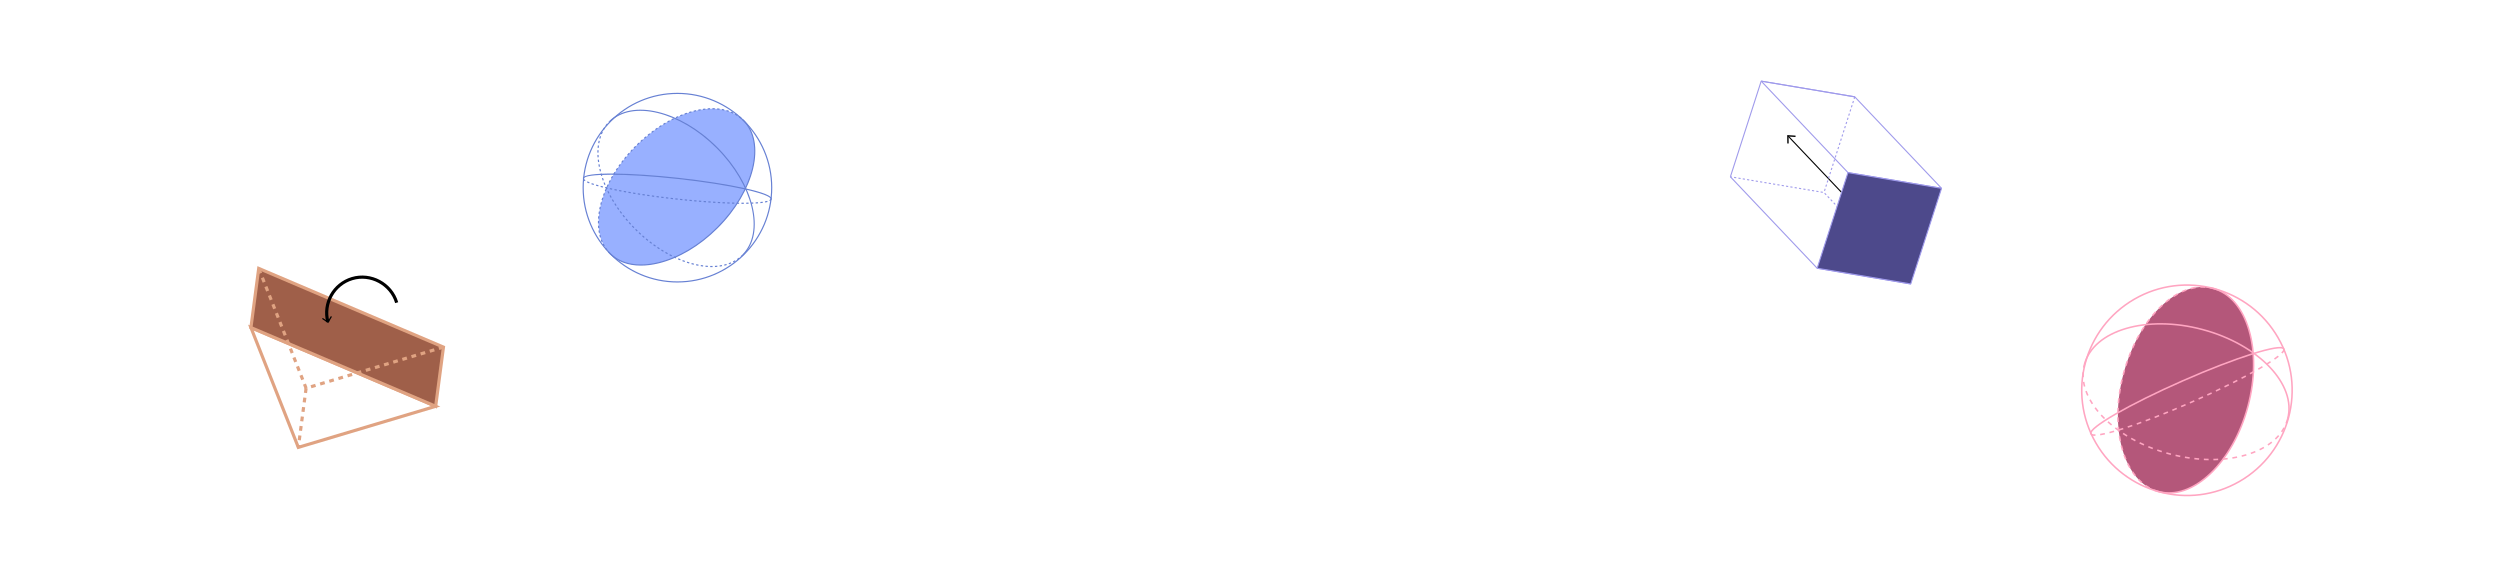 <svg width="7866" height="1773" viewBox="0 0 7866 1773" fill="none" xmlns="http://www.w3.org/2000/svg">
<path d="M6962.88 907.213C7070.85 936.142 7120.01 1102.76 7072.69 1279.34C7025.38 1455.93 6899.49 1575.64 6791.53 1546.71C6683.56 1517.78 6634.4 1351.16 6681.72 1174.58C6729.03 997.996 6854.92 878.284 6962.88 907.213Z" fill="#B4577A"/>
<path d="M6791.52 1546.75C6683.55 1517.82 6634.39 1351.21 6681.71 1174.62C6729.02 998.037 6854.91 878.325 6962.87 907.254" stroke="#FFA5C1" stroke-width="5" stroke-miterlimit="10" stroke-dasharray="15 15"/>
<path d="M6962.88 907.213C7070.85 936.142 7120.01 1102.76 7072.69 1279.34C7025.38 1455.93 6899.49 1575.64 6791.53 1546.71" stroke="#FFA5C1" stroke-width="5" stroke-linejoin="bevel"/>
<path d="M7046.52 1514.68C7204.85 1423.27 7259.09 1220.81 7167.68 1062.48C7076.27 904.154 6873.81 849.906 6715.48 941.318C6557.15 1032.73 6502.91 1235.19 6594.32 1393.52C6685.73 1551.85 6888.19 1606.09 7046.52 1514.68Z" stroke="#FFA5C1" stroke-width="5" stroke-miterlimit="10"/>
<path d="M6558.38 1146.8C6587.31 1038.84 6753.93 989.672 6930.51 1036.99C7107.1 1084.3 7226.81 1210.19 7197.88 1318.15" stroke="#FFA5C1" stroke-width="5" stroke-miterlimit="10"/>
<path d="M7197.9 1318.18C7168.97 1426.14 7002.35 1475.31 6825.77 1427.99C6649.18 1380.67 6529.45 1254.76 6558.38 1146.8" stroke="#FFA5C1" stroke-width="5" stroke-miterlimit="10" stroke-dasharray="15 15"/>
<path d="M7185.97 1097.9C7194.04 1116.25 7064.6 1190.91 6896.86 1264.65C6729.13 1338.41 6586.63 1383.33 6578.54 1365" stroke="#FFA5C1" stroke-width="5" stroke-miterlimit="10" stroke-dasharray="15 15"/>
<path d="M6578.54 1365C6570.47 1346.65 6699.91 1271.99 6867.65 1198.25C7035.38 1124.48 7177.9 1079.59 7185.96 1097.94" stroke="#FFA5C1" stroke-width="5" stroke-miterlimit="10"/>
<path d="M2338.79 378.222C2409.63 449.062 2373.13 600.388 2257.3 716.22C2141.46 832.052 1990.14 868.552 1919.3 797.749C1848.46 726.909 1884.96 575.583 2000.83 459.751C2116.62 343.919 2267.95 307.419 2338.79 378.222Z" fill="#98B0FF"/>
<path d="M1917.92 799.091C1916.13 797.303 1914.38 795.441 1912.74 793.578L1915.54 791.12C1917.14 792.945 1918.81 794.733 1920.53 796.483L1917.88 799.128L1917.92 799.091ZM1907.94 787.694C1906.41 785.682 1904.92 783.634 1903.54 781.548L1906.63 779.5C1907.97 781.548 1909.43 783.522 1910.88 785.459L1907.94 787.731V787.694ZM1899.56 775.142C1898.29 772.982 1897.1 770.747 1895.98 768.475L1899.33 766.836C1900.41 769.034 1901.57 771.194 1902.8 773.28L1899.56 775.142ZM1892.82 761.622C1891.85 759.313 1890.92 756.967 1890.06 754.583L1893.56 753.354C1894.38 755.663 1895.27 757.935 1896.24 760.17L1892.82 761.622ZM1887.71 747.395C1887.01 745.011 1886.33 742.59 1885.74 740.095L1889.35 739.238C1889.95 741.622 1890.58 744.005 1891.25 746.352L1887.68 747.432L1887.71 747.395ZM1884.17 732.72C1883.73 730.262 1883.32 727.804 1882.95 725.271L1886.63 724.75C1886.97 727.208 1887.38 729.629 1887.82 732.012L1884.17 732.72ZM1882.05 717.822C1881.83 715.364 1881.64 712.831 1881.49 710.299L1885.22 710.112C1885.37 712.571 1885.52 715.029 1885.78 717.45L1882.05 717.785V717.822ZM1881.27 702.812V700.317C1881.27 698.641 1881.27 696.965 1881.31 695.289L1885.03 695.363C1884.99 697.002 1884.96 698.678 1884.96 700.317V702.775L1881.23 702.812H1881.27ZM1885.37 687.989L1881.64 687.765C1881.79 685.27 1881.98 682.775 1882.24 680.279L1885.96 680.652C1885.74 683.11 1885.52 685.568 1885.37 688.026V687.989ZM1886.74 673.277L1883.06 672.793C1883.36 670.335 1883.73 667.839 1884.14 665.344L1887.82 665.94C1887.42 668.398 1887.08 670.819 1886.78 673.24L1886.74 673.277ZM1889.09 658.714L1885.44 658.007C1885.89 655.586 1886.41 653.128 1886.93 650.669L1890.58 651.451C1890.06 653.872 1889.54 656.293 1889.09 658.714ZM1892.26 644.263L1888.64 643.369C1889.24 640.948 1889.87 638.527 1890.54 636.107L1894.12 637.112C1893.45 639.496 1892.82 641.88 1892.26 644.263ZM1896.2 629.998L1892.63 628.918C1893.34 626.535 1894.12 624.151 1894.9 621.767L1898.44 622.922C1897.66 625.268 1896.91 627.652 1896.2 629.998ZM1900.82 615.92L1897.32 614.653C1898.14 612.307 1899.04 609.961 1899.93 607.614L1903.39 608.955C1902.5 611.264 1901.64 613.611 1900.82 615.92ZM1906.11 602.065L1902.65 600.649C1903.58 598.34 1904.55 596.031 1905.55 593.759L1908.98 595.249C1908.01 597.521 1907.04 599.793 1906.11 602.102V602.065ZM1912 588.47L1908.61 586.906C1909.65 584.634 1910.69 582.399 1911.77 580.127L1915.13 581.729C1914.05 583.964 1913 586.198 1912 588.433V588.47ZM1918.4 575.099L1915.09 573.423C1916.21 571.188 1917.36 568.991 1918.51 566.756L1921.79 568.507C1920.64 570.704 1919.48 572.902 1918.37 575.099H1918.4ZM1925.33 561.989L1922.05 560.201C1923.24 558.041 1924.47 555.844 1925.74 553.683L1928.98 555.546C1927.75 557.706 1926.52 559.866 1925.33 561.989ZM1932.74 549.139L1929.54 547.24C1930.81 545.117 1932.11 542.994 1933.45 540.871L1936.62 542.845C1935.31 544.968 1934.01 547.054 1932.74 549.177V549.139ZM1940.64 536.588L1937.51 534.539C1938.85 532.454 1940.23 530.368 1941.64 528.32L1944.74 530.405C1943.36 532.454 1941.98 534.539 1940.64 536.588ZM1948.91 524.297L1945.85 522.174C1947.27 520.126 1948.72 518.114 1950.17 516.066L1953.19 518.263C1951.74 520.275 1950.28 522.286 1948.91 524.297ZM1957.62 512.267L1954.64 510.032C1956.13 508.058 1957.66 506.047 1959.19 504.073L1962.13 506.345C1960.6 508.319 1959.11 510.256 1957.62 512.23V512.267ZM1966.71 500.535L1963.8 498.226C1965.37 496.289 1966.93 494.352 1968.53 492.415L1971.4 494.799C1969.84 496.699 1968.27 498.635 1966.71 500.535ZM1976.17 489.101L1973.34 486.68C1974.94 484.78 1976.58 482.918 1978.26 481.018L1981.05 483.477C1979.41 485.339 1977.77 487.201 1976.17 489.063V489.101ZM1985.97 477.964L1983.21 475.469C1984.89 473.644 1986.56 471.819 1988.27 469.957L1990.99 472.489C1989.28 474.314 1987.6 476.102 1985.97 477.927V477.964ZM1996.13 467.126L1993.45 464.519C1995.16 462.731 1996.92 460.943 1998.67 459.193L2001.31 461.837C1999.56 463.588 1997.85 465.375 1996.13 467.126ZM2006.6 456.623L2003.99 453.941C2005.78 452.191 2007.57 450.477 2009.39 448.764L2011.96 451.483C2010.17 453.159 2008.39 454.872 2006.6 456.623ZM2017.4 446.418L2014.87 443.662C2016.73 441.986 2018.55 440.31 2020.42 438.634L2022.88 441.427C2021.05 443.066 2019.19 444.704 2017.36 446.418H2017.4ZM2028.46 436.585L2026.04 433.754C2027.94 432.116 2029.84 430.514 2031.74 428.913L2034.12 431.78C2032.22 433.345 2030.36 434.946 2028.46 436.585ZM2039.86 427.05L2037.51 424.145C2039.45 422.581 2041.42 421.017 2043.36 419.49L2045.67 422.432C2043.73 423.959 2041.8 425.486 2039.86 427.05ZM2051.55 417.925L2049.32 414.946C2051.33 413.419 2053.3 411.929 2055.32 410.476L2057.51 413.493C2055.54 414.946 2053.53 416.436 2051.55 417.925ZM2063.51 409.173L2061.35 406.119C2063.4 404.666 2065.45 403.251 2067.49 401.836L2069.58 404.927C2067.53 406.305 2065.52 407.72 2063.47 409.173H2063.51ZM2075.8 400.793L2073.75 397.664C2075.84 396.286 2077.92 394.945 2080.05 393.604L2082.06 396.77C2079.97 398.074 2077.89 399.415 2075.84 400.793H2075.8ZM2088.31 392.859L2086.38 389.694C2088.5 388.39 2090.66 387.124 2092.82 385.857L2094.68 389.06C2092.56 390.29 2090.44 391.556 2088.31 392.859ZM2101.13 385.373L2099.3 382.133C2101.5 380.904 2103.66 379.712 2105.86 378.52L2107.61 381.798C2105.45 382.952 2103.29 384.144 2101.09 385.373H2101.13ZM2337.41 379.563C2336.92 379.079 2336.44 378.595 2335.92 378.11L2338.49 375.429C2339.01 375.913 2339.53 376.434 2340.02 376.919L2337.37 379.526L2337.41 379.563ZM2114.2 378.371L2112.49 375.056C2114.72 373.902 2116.96 372.784 2119.19 371.704L2120.83 375.056C2118.63 376.136 2116.4 377.254 2114.2 378.371ZM2330.52 373.231C2328.66 371.667 2326.72 370.14 2324.78 368.687L2326.98 365.671C2329.03 367.16 2331 368.725 2332.94 370.363L2330.56 373.194L2330.52 373.231ZM2127.53 371.891L2125.97 368.501C2128.24 367.458 2130.51 366.416 2132.79 365.41L2134.27 368.836C2132.04 369.805 2129.77 370.848 2127.53 371.891ZM2141.09 365.931L2139.68 362.505C2141.98 361.536 2144.33 360.605 2146.64 359.711L2147.98 363.175C2145.71 364.069 2143.4 365 2141.09 365.931ZM2318.75 364.553C2316.7 363.25 2314.58 361.983 2312.45 360.792L2314.28 357.551C2316.48 358.78 2318.64 360.084 2320.76 361.425L2318.75 364.553ZM2154.91 360.568L2153.64 357.067C2155.99 356.21 2158.37 355.391 2160.72 354.609L2161.91 358.147C2159.6 358.929 2157.26 359.749 2154.91 360.605V360.568ZM2305.9 357.439C2303.7 356.397 2301.47 355.391 2299.2 354.497L2300.61 351.033C2302.96 352.002 2305.27 353.007 2307.54 354.087L2305.94 357.439H2305.9ZM2168.95 355.838L2167.83 352.262C2170.22 351.518 2172.64 350.81 2175.02 350.139L2176.03 353.715C2173.68 354.385 2171.3 355.093 2168.91 355.838H2168.95ZM2292.31 351.89C2290 351.108 2287.65 350.363 2285.3 349.73L2286.31 346.154C2288.73 346.825 2291.15 347.57 2293.53 348.389L2292.34 351.927L2292.31 351.89ZM2183.18 351.815L2182.25 348.203C2184.67 347.57 2187.13 346.974 2189.55 346.452L2190.37 350.065C2187.98 350.624 2185.6 351.182 2183.18 351.815ZM2197.59 348.501L2196.85 344.851C2199.3 344.366 2201.76 343.92 2204.22 343.51L2204.85 347.197C2202.43 347.607 2200.01 348.054 2197.59 348.538V348.501ZM2278.19 347.905C2275.81 347.383 2273.42 346.899 2270.96 346.452L2271.6 342.765C2274.09 343.212 2276.55 343.696 2278.97 344.255L2278.15 347.905H2278.19ZM2212.19 346.043L2211.67 342.355C2214.17 342.02 2216.66 341.722 2219.12 341.461L2219.53 345.149C2217.11 345.409 2214.65 345.707 2212.19 346.043ZM2263.7 345.372C2261.28 345.074 2258.86 344.813 2256.36 344.59L2256.66 340.865C2259.19 341.089 2261.69 341.35 2264.15 341.648L2263.66 345.335L2263.7 345.372ZM2226.87 344.515L2226.61 340.791C2229.14 340.605 2231.63 340.493 2234.09 340.381L2234.24 344.106C2231.78 344.18 2229.32 344.329 2226.87 344.515ZM2248.99 344.143C2246.57 344.031 2244.11 343.994 2241.61 343.994V340.27C2244.15 340.27 2246.64 340.344 2249.14 340.419L2248.99 344.143Z" fill="#6680D3"/>
<path d="M2016.51 835.776C1976.21 835.776 1942.24 823.299 1917.96 799.053L1920.6 796.408C1954.38 830.19 2007.79 840.395 2070.96 825.161C2134.46 809.854 2200.16 770.672 2255.95 714.916C2370.89 599.978 2407.47 449.546 2337.48 379.562L2340.13 376.918C2411.56 448.354 2374.99 601.17 2258.6 717.523C2202.32 773.801 2136.03 813.28 2071.85 828.774C2052.45 833.467 2033.9 835.776 2016.54 835.776H2016.51Z" fill="#6680D3"/>
<path d="M2131.48 889C1966.9 889 1833 755.104 1833 590.481C1833 425.859 1966.9 292 2131.48 292C2296.07 292 2429.96 425.896 2429.96 590.481C2429.96 755.067 2296.07 888.963 2131.48 888.963V889ZM2131.48 295.724C1968.94 295.724 1836.72 427.944 1836.72 590.481C1836.72 753.019 1968.94 885.238 2131.48 885.238C2294.02 885.238 2426.24 753.019 2426.24 590.481C2426.24 427.944 2294.02 295.724 2131.48 295.724Z" fill="#6680D3"/>
<path d="M2338.34 803.745L2335.7 801.101C2405.68 731.118 2369.1 580.685 2254.17 465.747C2139.27 350.846 1988.8 314.272 1918.81 384.255L1916.17 381.611C1987.6 310.175 2140.42 346.749 2256.77 463.14C2373.16 579.53 2409.74 732.309 2338.3 803.745H2338.34Z" fill="#6680D3"/>
<path d="M2239.57 840.47C2237.89 840.47 2236.21 840.47 2234.54 840.395L2234.61 836.671C2236.25 836.708 2237.93 836.745 2239.57 836.745H2242.02L2242.06 840.47H2239.57ZM2249.55 840.209L2249.36 836.484C2251.86 836.335 2254.28 836.186 2256.74 835.926L2257.07 839.65C2254.61 839.874 2252.08 840.06 2249.55 840.209ZM2227.01 840.06C2224.52 839.911 2222.02 839.725 2219.53 839.464L2219.9 835.739C2222.36 835.963 2224.82 836.186 2227.28 836.335L2227.05 840.06H2227.01ZM2264.56 838.756L2264.04 835.069C2266.49 834.734 2268.92 834.324 2271.3 833.877L2272.01 837.527C2269.55 837.974 2267.09 838.384 2264.56 838.756ZM2212.08 838.645C2209.62 838.347 2207.13 837.974 2204.63 837.564L2205.23 833.877C2207.68 834.287 2210.11 834.622 2212.53 834.92L2212.04 838.607L2212.08 838.645ZM2197.26 836.261C2194.83 835.814 2192.38 835.292 2189.92 834.771L2190.7 831.121C2193.12 831.642 2195.54 832.164 2197.96 832.611L2197.26 836.261ZM2279.34 835.963L2278.49 832.35C2280.87 831.754 2283.25 831.121 2285.6 830.451L2286.68 834.026C2284.3 834.734 2281.88 835.404 2279.38 836L2279.34 835.963ZM2182.62 833.058C2180.2 832.462 2177.78 831.829 2175.36 831.158L2176.36 827.583C2178.74 828.253 2181.13 828.886 2183.51 829.445L2182.62 833.058ZM2293.79 831.642L2292.57 828.141C2294.87 827.322 2297.15 826.428 2299.38 825.46L2300.83 828.886C2298.52 829.855 2296.18 830.786 2293.79 831.642ZM2168.17 829.073C2165.78 828.365 2163.4 827.583 2161.02 826.801L2162.17 823.262C2164.52 824.045 2166.9 824.789 2169.25 825.497L2168.17 829.073ZM2307.72 825.721L2306.09 822.368C2308.28 821.288 2310.44 820.134 2312.53 818.905L2314.39 822.145C2312.23 823.411 2310 824.603 2307.72 825.721ZM2153.94 824.38C2151.59 823.56 2149.25 822.666 2146.9 821.773L2148.24 818.309C2150.55 819.203 2152.9 820.059 2155.21 820.879L2153.94 824.38ZM2139.94 819.054C2137.63 818.123 2135.32 817.154 2133.05 816.149L2134.5 812.722C2136.77 813.69 2139.04 814.659 2141.35 815.59L2139.94 819.054ZM2320.8 818.16L2318.75 815.068C2320.8 813.728 2322.77 812.275 2324.71 810.823L2326.98 813.765C2324.97 815.292 2322.92 816.782 2320.83 818.16H2320.8ZM2126.15 813.094C2123.88 812.052 2121.65 811.009 2119.38 809.929L2120.98 806.577C2123.21 807.657 2125.45 808.7 2127.68 809.705L2126.12 813.094H2126.15ZM2332.79 808.96L2330.33 806.167C2332.16 804.565 2333.94 802.889 2335.7 801.176L2338.34 803.82C2336.55 805.608 2334.69 807.359 2332.83 808.998L2332.79 808.96ZM2112.67 806.614C2110.47 805.496 2108.24 804.342 2106.01 803.187L2107.76 799.91C2109.95 801.064 2112.15 802.219 2114.35 803.299L2112.67 806.614ZM2099.45 799.612C2097.29 798.42 2095.09 797.191 2092.93 795.925L2094.79 792.684C2096.95 793.913 2099.12 795.142 2101.24 796.334L2099.45 799.612ZM2086.49 792.126C2084.37 790.859 2082.24 789.556 2080.12 788.215L2082.09 785.049C2084.18 786.353 2086.3 787.656 2088.43 788.922L2086.49 792.126ZM2073.79 784.192C2071.7 782.852 2069.62 781.473 2067.57 780.058L2069.65 776.967C2071.7 778.345 2073.79 779.723 2075.84 781.064L2073.83 784.192H2073.79ZM2061.39 775.85C2059.34 774.434 2057.33 772.982 2055.31 771.529L2057.48 768.512C2059.49 769.965 2061.5 771.417 2063.51 772.833L2061.39 775.887V775.85ZM2049.28 767.06C2047.31 765.57 2045.3 764.043 2043.32 762.516L2045.59 759.573C2047.57 761.1 2049.5 762.59 2051.48 764.08L2049.24 767.06H2049.28ZM2037.47 757.897C2035.54 756.333 2033.6 754.769 2031.66 753.167L2034.05 750.299C2035.95 751.864 2037.88 753.428 2039.78 754.992L2037.47 757.897ZM2025.93 748.363C2024.03 746.761 2022.17 745.122 2020.27 743.446L2022.73 740.653C2024.59 742.292 2026.45 743.931 2028.31 745.532L2025.89 748.363H2025.93ZM2014.72 738.493C2012.89 736.817 2011.03 735.141 2009.21 733.427L2011.74 730.709C2013.56 732.422 2015.35 734.098 2017.18 735.737L2014.68 738.493H2014.72ZM2003.81 728.25C2002.02 726.537 2000.23 724.787 1998.48 723.036L2001.12 720.392C2002.87 722.142 2004.66 723.855 2006.41 725.606L2003.81 728.288V728.25ZM1993.19 717.71C1991.44 715.922 1989.73 714.135 1988.01 712.31L1990.73 709.74C1992.45 711.527 1994.16 713.315 1995.87 715.103L1993.19 717.71ZM1982.95 706.834C1981.27 704.972 1979.6 703.147 1977.92 701.285L1980.71 698.827C1982.35 700.652 1983.99 702.514 1985.67 704.339L1982.91 706.872L1982.95 706.834ZM1973 695.661C1971.36 693.762 1969.76 691.862 1968.16 689.963L1971.03 687.579C1972.59 689.478 1974.2 691.341 1975.83 693.24L1973 695.661ZM1963.43 684.19C1961.87 682.253 1960.3 680.279 1958.78 678.342L1961.72 676.033C1963.25 677.97 1964.77 679.906 1966.34 681.843L1963.43 684.19ZM1954.19 672.383C1952.67 670.372 1951.18 668.398 1949.73 666.386L1952.74 664.189C1954.19 666.163 1955.68 668.174 1957.17 670.148L1954.19 672.383ZM1945.37 660.316C1943.92 658.267 1942.5 656.219 1941.12 654.17L1944.21 652.084C1945.59 654.133 1947.01 656.144 1948.42 658.193L1945.37 660.353V660.316ZM1936.95 647.95C1935.57 645.864 1934.23 643.779 1932.89 641.656L1936.06 639.645C1937.36 641.73 1938.7 643.816 1940.08 645.864L1936.95 647.913V647.95ZM1928.94 635.324C1927.64 633.164 1926.37 631.041 1925.11 628.881L1928.31 627.018C1929.54 629.141 1930.8 631.264 1932.11 633.387L1928.91 635.324H1928.94ZM1921.38 622.4C1920.15 620.203 1918.96 618.042 1917.77 615.845L1921.05 614.094C1922.2 616.255 1923.39 618.415 1924.62 620.612L1921.38 622.437V622.4ZM1914.31 609.215C1913.15 606.981 1912.03 604.746 1910.95 602.511L1914.31 600.872C1915.39 603.07 1916.5 605.305 1917.62 607.502L1914.31 609.215ZM1907.75 595.733C1906.71 593.461 1905.66 591.189 1904.66 588.917L1908.09 587.427C1909.05 589.662 1910.1 591.934 1911.14 594.168L1907.75 595.733ZM1901.75 582.027C1900.79 579.717 1899.85 577.408 1898.96 575.062L1902.42 573.721C1903.32 575.993 1904.25 578.302 1905.18 580.611L1901.75 582.027ZM1896.32 568.06C1895.46 565.713 1894.64 563.33 1893.82 560.983L1897.36 559.791C1898.14 562.1 1898.96 564.447 1899.82 566.793L1896.32 568.06ZM1891.55 553.869C1890.8 551.486 1890.1 549.065 1889.43 546.681L1893 545.675C1893.67 548.022 1894.38 550.406 1895.12 552.789L1891.55 553.907V553.869ZM1887.45 539.456C1886.82 536.997 1886.22 534.576 1885.7 532.155L1889.31 531.336C1889.87 533.72 1890.43 536.103 1891.06 538.524L1887.45 539.456ZM1884.1 524.818C1883.62 522.36 1883.17 519.902 1882.76 517.444L1886.45 516.811C1886.86 519.231 1887.3 521.652 1887.79 524.073L1884.14 524.818H1884.1ZM1881.6 510.032C1881.27 507.537 1880.97 505.041 1880.71 502.583L1884.4 502.21C1884.66 504.631 1884.96 507.09 1885.29 509.548L1881.6 510.069V510.032ZM1880.04 495.097C1879.85 492.564 1879.74 490.069 1879.63 487.573L1883.35 487.424C1883.43 489.882 1883.58 492.303 1883.76 494.799L1880.04 495.059V495.097ZM1883.24 480.087H1879.52C1879.52 477.554 1879.56 475.059 1879.67 472.563L1883.39 472.712C1883.28 475.133 1883.24 477.592 1883.24 480.087ZM1883.88 465.338L1880.15 465.04C1880.38 462.507 1880.64 460.012 1880.93 457.554L1884.62 458.038C1884.32 460.459 1884.06 462.88 1883.84 465.375L1883.88 465.338ZM1885.74 450.738L1882.09 450.105C1882.54 447.609 1883.02 445.151 1883.58 442.73L1887.19 443.55C1886.67 445.933 1886.19 448.317 1885.74 450.775V450.738ZM1888.98 436.399L1885.4 435.393C1886.07 432.972 1886.82 430.551 1887.64 428.167L1891.18 429.359C1890.39 431.668 1889.65 434.015 1889.02 436.399H1888.98ZM1893.71 422.506L1890.25 421.091C1891.18 418.744 1892.22 416.435 1893.3 414.163L1896.65 415.765C1895.61 417.962 1894.64 420.197 1893.71 422.469V422.506ZM1900.04 409.247L1896.76 407.422C1897.99 405.225 1899.3 403.064 1900.64 400.941L1903.77 402.953C1902.46 405.001 1901.2 407.124 1900 409.247H1900.04ZM1907.94 396.919L1904.96 394.721C1906.45 392.673 1908.05 390.699 1909.65 388.762L1912.48 391.146C1910.92 393.008 1909.39 394.945 1907.94 396.882V396.919ZM1917.36 385.745L1914.68 383.175L1916.2 381.648L1918.85 384.293L1917.4 385.783L1917.36 385.745Z" fill="#6680D3"/>
<path d="M2337.82 641.396H2332.9V637.671H2337.78H2340.31V641.396H2337.78H2337.82ZM2347.84 641.321V637.597C2350.33 637.597 2352.79 637.522 2355.21 637.485L2355.29 641.21C2352.87 641.247 2350.37 641.284 2347.8 641.321H2347.84ZM2325.45 641.321C2322.99 641.321 2320.5 641.247 2318 641.21L2318.08 637.485C2320.57 637.522 2323.07 637.56 2325.53 637.597V641.321H2325.45ZM2310.52 641.061C2308.06 640.986 2305.56 640.949 2303.07 640.874L2303.18 637.15C2305.68 637.224 2308.17 637.299 2310.63 637.336L2310.56 641.061H2310.52ZM2362.77 641.023L2362.66 637.299C2365.19 637.224 2367.69 637.113 2370.07 637.038L2370.22 640.763C2367.8 640.874 2365.31 640.949 2362.77 641.023ZM2295.62 640.614C2293.16 640.539 2290.67 640.427 2288.17 640.353L2288.32 636.628C2290.82 636.74 2293.31 636.815 2295.77 636.889L2295.66 640.614H2295.62ZM2377.71 640.353L2377.48 636.628C2380.05 636.479 2382.51 636.33 2384.9 636.144L2385.19 639.869C2382.81 640.055 2380.31 640.241 2377.71 640.39V640.353ZM2280.72 640.055L2273.27 639.72L2273.46 635.995L2280.91 636.33L2280.76 640.055H2280.72ZM2265.82 639.347L2258.37 638.938L2258.56 635.213L2266.01 635.623L2265.82 639.347ZM2392.64 639.198L2392.27 635.511C2394.84 635.25 2397.3 634.952 2399.61 634.654L2400.09 638.342C2397.75 638.64 2395.25 638.938 2392.64 639.198ZM2250.93 638.491L2243.48 638.044L2243.7 634.319L2251.15 634.766L2250.93 638.491ZM2236.03 637.56L2228.58 637.038L2228.84 633.314L2236.25 633.835L2235.99 637.56H2236.03ZM2407.54 637.187L2406.87 633.537C2409.48 633.053 2411.9 632.531 2413.98 631.973L2414.95 635.586C2412.76 636.182 2410.26 636.74 2407.54 637.224V637.187ZM2221.17 636.554L2213.72 635.995L2214.02 632.271L2221.43 632.829L2221.17 636.554ZM2206.27 635.399L2198.86 634.803L2199.16 631.079L2206.57 631.675L2206.27 635.399ZM2191.41 634.17L2184 633.537L2184.33 629.813L2191.74 630.446L2191.41 634.17ZM2422.33 632.941L2420.69 629.589C2423.11 628.435 2424.49 627.131 2424.6 625.976L2428.29 626.386C2427.99 628.919 2425.98 631.153 2422.29 632.941H2422.33ZM2176.58 632.867L2169.17 632.196L2169.51 628.472L2176.92 629.142L2176.58 632.867ZM2161.72 631.451L2154.31 630.706L2154.68 627.019L2162.1 627.764L2161.72 631.489V631.451ZM2146.9 629.999L2139.49 629.217L2139.86 625.529L2147.27 626.312L2146.9 629.999ZM2132.08 628.435L2124.67 627.615L2125.08 623.928L2132.49 624.747L2132.08 628.435ZM2117.25 626.796L2109.84 625.939L2110.29 622.252L2117.7 623.109L2117.29 626.796H2117.25ZM2102.43 625.045L2095.02 624.151L2095.47 620.464L2102.88 621.358L2102.43 625.045ZM2087.64 623.257L2080.23 622.326L2080.72 618.639L2088.09 619.57L2087.64 623.257ZM2072.86 621.395L2065.45 620.427L2065.93 616.74L2073.3 617.708L2072.82 621.395H2072.86ZM2058.07 619.421L2050.7 618.416L2051.22 614.728L2058.59 615.734L2058.11 619.421H2058.07ZM2043.29 617.336L2035.91 616.255L2036.47 612.568L2043.84 613.648L2043.32 617.336H2043.29ZM2028.54 615.175L2021.16 614.058L2021.72 610.371L2029.09 611.488L2028.54 615.175ZM2013.79 612.941L2006.41 611.786L2007.01 608.099L2014.38 609.253L2013.82 612.941H2013.79ZM1999.04 610.594L1991.66 609.365L1992.3 605.678L1999.63 606.907L1999.04 610.594ZM1984.33 608.136L1976.99 606.87L1977.62 603.22L1984.96 604.486L1984.33 608.173V608.136ZM1969.65 605.529C1967.19 605.082 1964.74 604.635 1962.31 604.188L1962.98 600.538C1965.41 600.985 1967.83 601.432 1970.32 601.879L1969.65 605.529ZM1954.98 602.81C1952.52 602.326 1950.06 601.879 1947.64 601.395L1948.35 597.745C1950.77 598.229 1953.19 598.676 1955.65 599.16L1954.94 602.81H1954.98ZM1940.34 599.942C1937.88 599.458 1935.42 598.936 1933.04 598.452L1933.78 594.802C1936.17 595.287 1938.59 595.808 1941.08 596.292L1940.34 599.942ZM1925.7 596.925C1923.24 596.404 1920.79 595.845 1918.4 595.324L1919.22 591.674C1921.61 592.195 1924.03 592.717 1926.48 593.275L1925.7 596.925ZM1911.14 593.685C1908.64 593.126 1906.22 592.53 1903.88 591.972L1904.73 588.359C1907.08 588.918 1909.5 589.514 1911.96 590.072L1911.14 593.685ZM1896.61 590.184C1894.12 589.551 1891.74 588.955 1889.39 588.322L1890.36 584.709C1892.7 585.342 1895.09 585.938 1897.55 586.571L1896.65 590.184H1896.61ZM1882.16 586.348C1879.67 585.64 1877.28 584.97 1874.97 584.262L1876.06 580.686C1878.36 581.357 1880.71 582.065 1883.21 582.735L1882.2 586.31L1882.16 586.348ZM1867.79 582.065C1865.29 581.245 1862.91 580.463 1860.67 579.681L1861.9 576.18C1864.1 576.962 1866.45 577.744 1868.9 578.526L1867.75 582.065H1867.79ZM1853.63 576.999C1851.06 575.956 1848.75 574.951 1846.71 573.945L1848.31 570.593C1850.28 571.561 1852.55 572.53 1855.01 573.535L1853.63 576.999ZM1839.96 570.221C1836.95 568.209 1835.05 566.31 1834.12 564.336L1837.47 562.734C1837.88 563.628 1839.03 565.118 1842.01 567.092L1839.96 570.183V570.221Z" fill="#6680D3"/>
<path d="M2428.29 626.386L2424.6 625.976C2424.82 624.002 2421.84 613.35 2341.99 595.622C2286.9 583.405 2213.12 571.897 2134.27 563.256C1961.23 544.224 1838.85 547.054 1837.25 561.468L1833.56 561.058C1836.02 538.86 1990.51 543.702 2134.68 559.531C2213.68 568.209 2287.58 579.718 2342.81 591.972C2400.65 604.821 2429.4 616.367 2428.29 626.349V626.386Z" fill="#6680D3"/>
<path d="M5446.12 556.761L5442.84 555.702L5539.78 254.757L5541.72 253.569L5836.17 303.038L5835.59 306.44L5542.61 257.229L5446.12 556.761Z" fill="#9F9AEB"/>
<path d="M5814.19 544.766L5813.23 544.241L5540.17 256.479L5541.71 253.602L5836.17 303.038L5837.13 303.563L6110.16 591.315L6108.62 594.191L5814.2 544.733L5814.19 544.766ZM5546.22 257.847L5815.3 541.425L6104.08 589.936L5835.04 306.336L5546.22 257.847Z" fill="#9F9AEB"/>
<path d="M6010.71 894.644L6005.98 889.637L6008.49 887.253L6013.22 892.26L6010.71 894.644ZM6001.22 884.62L5996.48 879.613L5998.99 877.228L6003.72 882.235L6001.22 884.62ZM5991.72 874.595L5986.98 869.588L5989.49 867.204L5994.23 872.211L5991.72 874.595ZM5982.22 864.571L5977.49 859.564L5979.99 857.18L5984.73 862.187L5982.22 864.571ZM5972.68 854.569L5967.94 849.562L5970.45 847.178L5975.19 852.184L5972.68 854.569ZM5963.18 844.544L5958.45 839.537L5960.95 837.153L5965.69 842.16L5963.18 844.544ZM5953.68 834.52L5948.95 829.513L5951.46 827.129L5956.19 832.136L5953.68 834.52ZM5944.17 824.528L5939.44 819.521L5941.95 817.137L5946.68 822.144L5944.17 824.528ZM5934.67 814.504L5929.94 809.497L5932.45 807.113L5937.18 812.12L5934.67 814.504ZM5925.17 804.48L5920.41 799.462L5922.92 797.078L5927.68 802.095L5925.17 804.48ZM5915.67 794.488L5910.9 789.471L5913.41 787.086L5918.17 792.104L5915.67 794.488ZM5906.17 784.464L5901.4 779.446L5903.91 777.062L5908.68 782.079L5906.17 784.464ZM5896.67 774.439L5891.9 769.422L5894.41 767.038L5899.18 772.055L5896.67 774.439ZM5887.17 764.415L5882.41 759.397L5884.91 757.013L5889.68 762.031L5887.17 764.415ZM5877.66 754.423L5872.9 749.406L5875.4 747.022L5880.17 752.039L5877.66 754.423ZM5868.16 744.399L5863.4 739.381L5865.91 736.997L5870.67 742.015L5868.16 744.399ZM5858.66 734.374L5853.9 729.357L5856.41 726.973L5861.17 731.99L5858.66 734.374ZM5849.16 724.383L5844.39 719.365L5846.9 716.981L5851.66 721.999L5849.16 724.383ZM5839.66 714.359L5834.92 709.352L5837.43 706.967L5842.17 711.974L5839.66 714.359ZM5830.13 704.324L5825.39 699.317L5827.9 696.932L5832.63 701.939L5830.13 704.324ZM5820.62 694.332L5815.88 689.325L5818.39 686.941L5823.13 691.948L5820.62 694.332ZM5811.12 684.308L5806.39 679.301L5808.89 676.917L5813.63 681.923L5811.12 684.308ZM5801.62 674.283L5796.89 669.276L5799.4 666.892L5804.13 671.899L5801.62 674.283ZM5444.18 557.949L5444.77 554.547L5449.62 555.349L5449.04 558.751L5444.18 557.949ZM5455.85 559.893L5456.44 556.491L5463.25 557.634L5462.66 561.035L5455.85 559.893ZM5469.47 562.177L5470.06 558.776L5476.87 559.918L5476.28 563.32L5469.47 562.177ZM5792.12 664.259L5787.39 659.252L5789.9 656.868L5794.63 661.875L5792.12 664.259ZM5483.09 564.462L5483.68 561.06L5490.49 562.202L5489.91 565.604L5483.09 564.462ZM5496.67 566.768L5497.26 563.367L5504.07 564.509L5503.49 567.911L5496.67 566.768ZM5510.3 569.053L5510.89 565.651L5517.7 566.793L5517.11 570.195L5510.3 569.053ZM5523.92 571.337L5524.51 567.935L5531.32 569.078L5530.73 572.479L5523.92 571.337ZM5782.61 654.267L5777.88 649.26L5780.39 646.876L5785.12 651.883L5782.61 654.267ZM5537.54 573.621L5538.13 570.22L5544.94 571.362L5544.36 574.764L5537.54 573.621ZM5551.17 575.906L5551.76 572.504L5558.57 573.646L5557.98 577.048L5551.17 575.906ZM5564.76 578.18L5565.35 574.778L5572.16 575.92L5571.57 579.322L5564.76 578.18ZM5773.11 644.243L5768.38 639.236L5770.89 636.852L5775.62 641.859L5773.11 644.243ZM5578.37 580.497L5578.96 577.095L5585.77 578.237L5585.18 581.639L5578.37 580.497ZM5591.99 582.781L5592.58 579.379L5599.39 580.521L5598.81 583.923L5591.99 582.781ZM5605.62 585.065L5606.21 581.664L5613.02 582.806L5612.43 586.208L5605.62 585.065ZM5763.62 634.218L5758.88 629.212L5761.39 626.827L5766.12 631.834L5763.62 634.218ZM5619.24 587.35L5619.83 583.948L5626.64 585.09L5626.05 588.492L5619.24 587.35ZM5632.83 589.624L5633.42 586.222L5640.23 587.364L5639.64 590.766L5632.83 589.624ZM5646.44 591.941L5647.03 588.539L5653.84 589.681L5653.26 593.083L5646.44 591.941ZM5660.07 594.225L5660.65 590.823L5667.47 591.965L5666.88 595.367L5660.07 594.225ZM5754.11 624.227L5749.34 619.209L5751.85 616.825L5756.62 621.843L5754.11 624.227ZM5673.69 596.509L5674.28 593.108L5681.09 594.25L5680.5 597.652L5673.69 596.509ZM5687.31 598.794L5687.9 595.392L5694.71 596.534L5694.13 599.936L5687.31 598.794ZM5700.9 601.067L5701.49 597.666L5708.3 598.808L5707.72 602.21L5700.9 601.067ZM5744.61 614.203L5739.84 609.185L5742.35 606.801L5747.12 611.818L5744.61 614.203ZM5714.53 603.352L5715.12 599.95L5721.93 601.092L5721.34 604.494L5714.53 603.352ZM5728.14 605.669L5728.73 602.267L5735.54 603.409L5734.95 606.811L5728.14 605.669Z" fill="#9F9AEB"/>
<path d="M5717.25 845.711L5716.26 845.175L5443.23 557.423L5445.74 555.039L5718.39 842.38L6012.27 891.734L6011.68 895.136L5717.25 845.711Z" fill="#9F9AEB"/>
<path d="M5627.74 427.293L5625.24 429.67L5894.97 713.946L5897.47 711.569L5627.74 427.293Z" fill="black"/>
<path d="M5623.45 451.477L5627.89 451.42L5627.66 429.727L5649.35 431.055L5649.6 426.674L5623.23 425.034L5623.48 451.487L5623.45 451.477Z" fill="black"/>
<path d="M6011.97 893.453L5717.55 843.995L5814.49 543.05L6108.91 592.508L6011.97 893.453Z" fill="#4D498B"/>
<path d="M5717.21 845.701L5715.87 843.455L5812.81 542.51L5814.74 541.354L6109.16 590.812L6110.52 593.026L6013.58 893.971L6011.64 895.159L5717.21 845.701ZM5815.64 544.981L5719.77 842.607L6010.76 891.467L6106.62 593.874L5815.63 545.014L5815.64 544.981Z" fill="#9F9AEB"/>
<path d="M5742.25 601.037L5738.97 599.979L5741.08 593.406L5744.37 594.464L5742.25 601.037ZM5746.49 587.891L5743.2 586.833L5745.32 580.26L5748.6 581.318L5746.49 587.891ZM5750.72 574.745L5747.43 573.687L5749.55 567.113L5752.84 568.172L5750.72 574.745ZM5754.95 561.599L5751.67 560.54L5753.79 553.967L5757.07 555.026L5754.95 561.599ZM5759.19 548.453L5755.9 547.394L5758.02 540.821L5761.31 541.88L5759.19 548.453ZM5763.42 535.307L5760.14 534.248L5762.26 527.675L5765.54 528.734L5763.42 535.307ZM5767.66 522.161L5764.37 521.102L5766.49 514.529L5769.78 515.588L5767.66 522.161ZM5771.89 509.015L5768.61 507.956L5770.72 501.383L5774.01 502.442L5771.89 509.015ZM5776.13 495.869L5772.84 494.81L5774.96 488.237L5778.24 489.296L5776.13 495.869ZM5780.36 482.723L5777.08 481.664L5779.19 475.091L5782.48 476.15L5780.36 482.723ZM5784.6 469.577L5781.31 468.518L5783.43 461.945L5786.71 463.004L5784.6 469.577ZM5788.83 456.431L5785.55 455.372L5787.66 448.799L5790.95 449.858L5788.83 456.431ZM5793.07 443.285L5789.78 442.226L5791.9 435.653L5795.18 436.712L5793.07 443.285ZM5797.3 430.139L5794.01 429.08L5796.13 422.507L5799.42 423.566L5797.3 430.139ZM5801.53 416.993L5798.25 415.934L5800.37 409.361L5803.65 410.42L5801.53 416.993ZM5805.77 403.847L5802.48 402.788L5804.6 396.215L5807.89 397.274L5805.77 403.847ZM5810 390.701L5806.72 389.642L5808.84 383.069L5812.12 384.128L5810 390.701ZM5814.24 377.555L5810.95 376.496L5813.07 369.923L5816.36 370.982L5814.24 377.555ZM5818.47 364.409L5815.19 363.35L5817.3 356.777L5820.59 357.836L5818.47 364.409ZM5822.71 351.263L5819.42 350.204L5821.54 343.631L5824.82 344.69L5822.71 351.263ZM5826.94 338.117L5823.66 337.058L5825.77 330.485L5829.06 331.544L5826.94 338.117ZM5831.18 324.971L5827.89 323.912L5830.01 317.339L5833.29 318.398L5831.18 324.971ZM5835.41 311.825L5832.13 310.766L5834.24 304.193L5837.53 305.252L5835.41 311.825Z" fill="#9F9AEB"/>
<path d="M1370.77 1278.34L938.602 1407.57L789.507 1030.64L1370.77 1278.34Z" stroke="#E0A382" stroke-width="10" stroke-miterlimit="10"/>
<path d="M814.025 844.504L789.507 1030.64L1370.77 1278.34L1395.29 1092.21L814.025 844.504Z" fill="#9F5F49" stroke="#E0A382" stroke-width="10" stroke-miterlimit="10"/>
<path d="M1395.29 1092.2L963.094 1221.44L814.024 844.502" stroke="#E0A382" stroke-width="10" stroke-miterlimit="10" stroke-dasharray="15 15"/>
<path d="M963.095 1221.44L938.602 1407.57" stroke="#E0A382" stroke-width="10" stroke-miterlimit="10" stroke-dasharray="15 15"/>
<path d="M1031.51 1012.69C1016.36 954.268 1049.93 893.934 1108.09 876.542C1166.25 859.151 1230.29 892.685 1248.13 952.337" stroke="black" stroke-width="10" stroke-miterlimit="10"/>
<path d="M1044.39 996.564L1041.03 994.617L1031.38 1011.19L1015.57 1000.33L1013.39 1003.53L1032.65 1016.77L1044.39 996.564Z" fill="black"/>
</svg>
